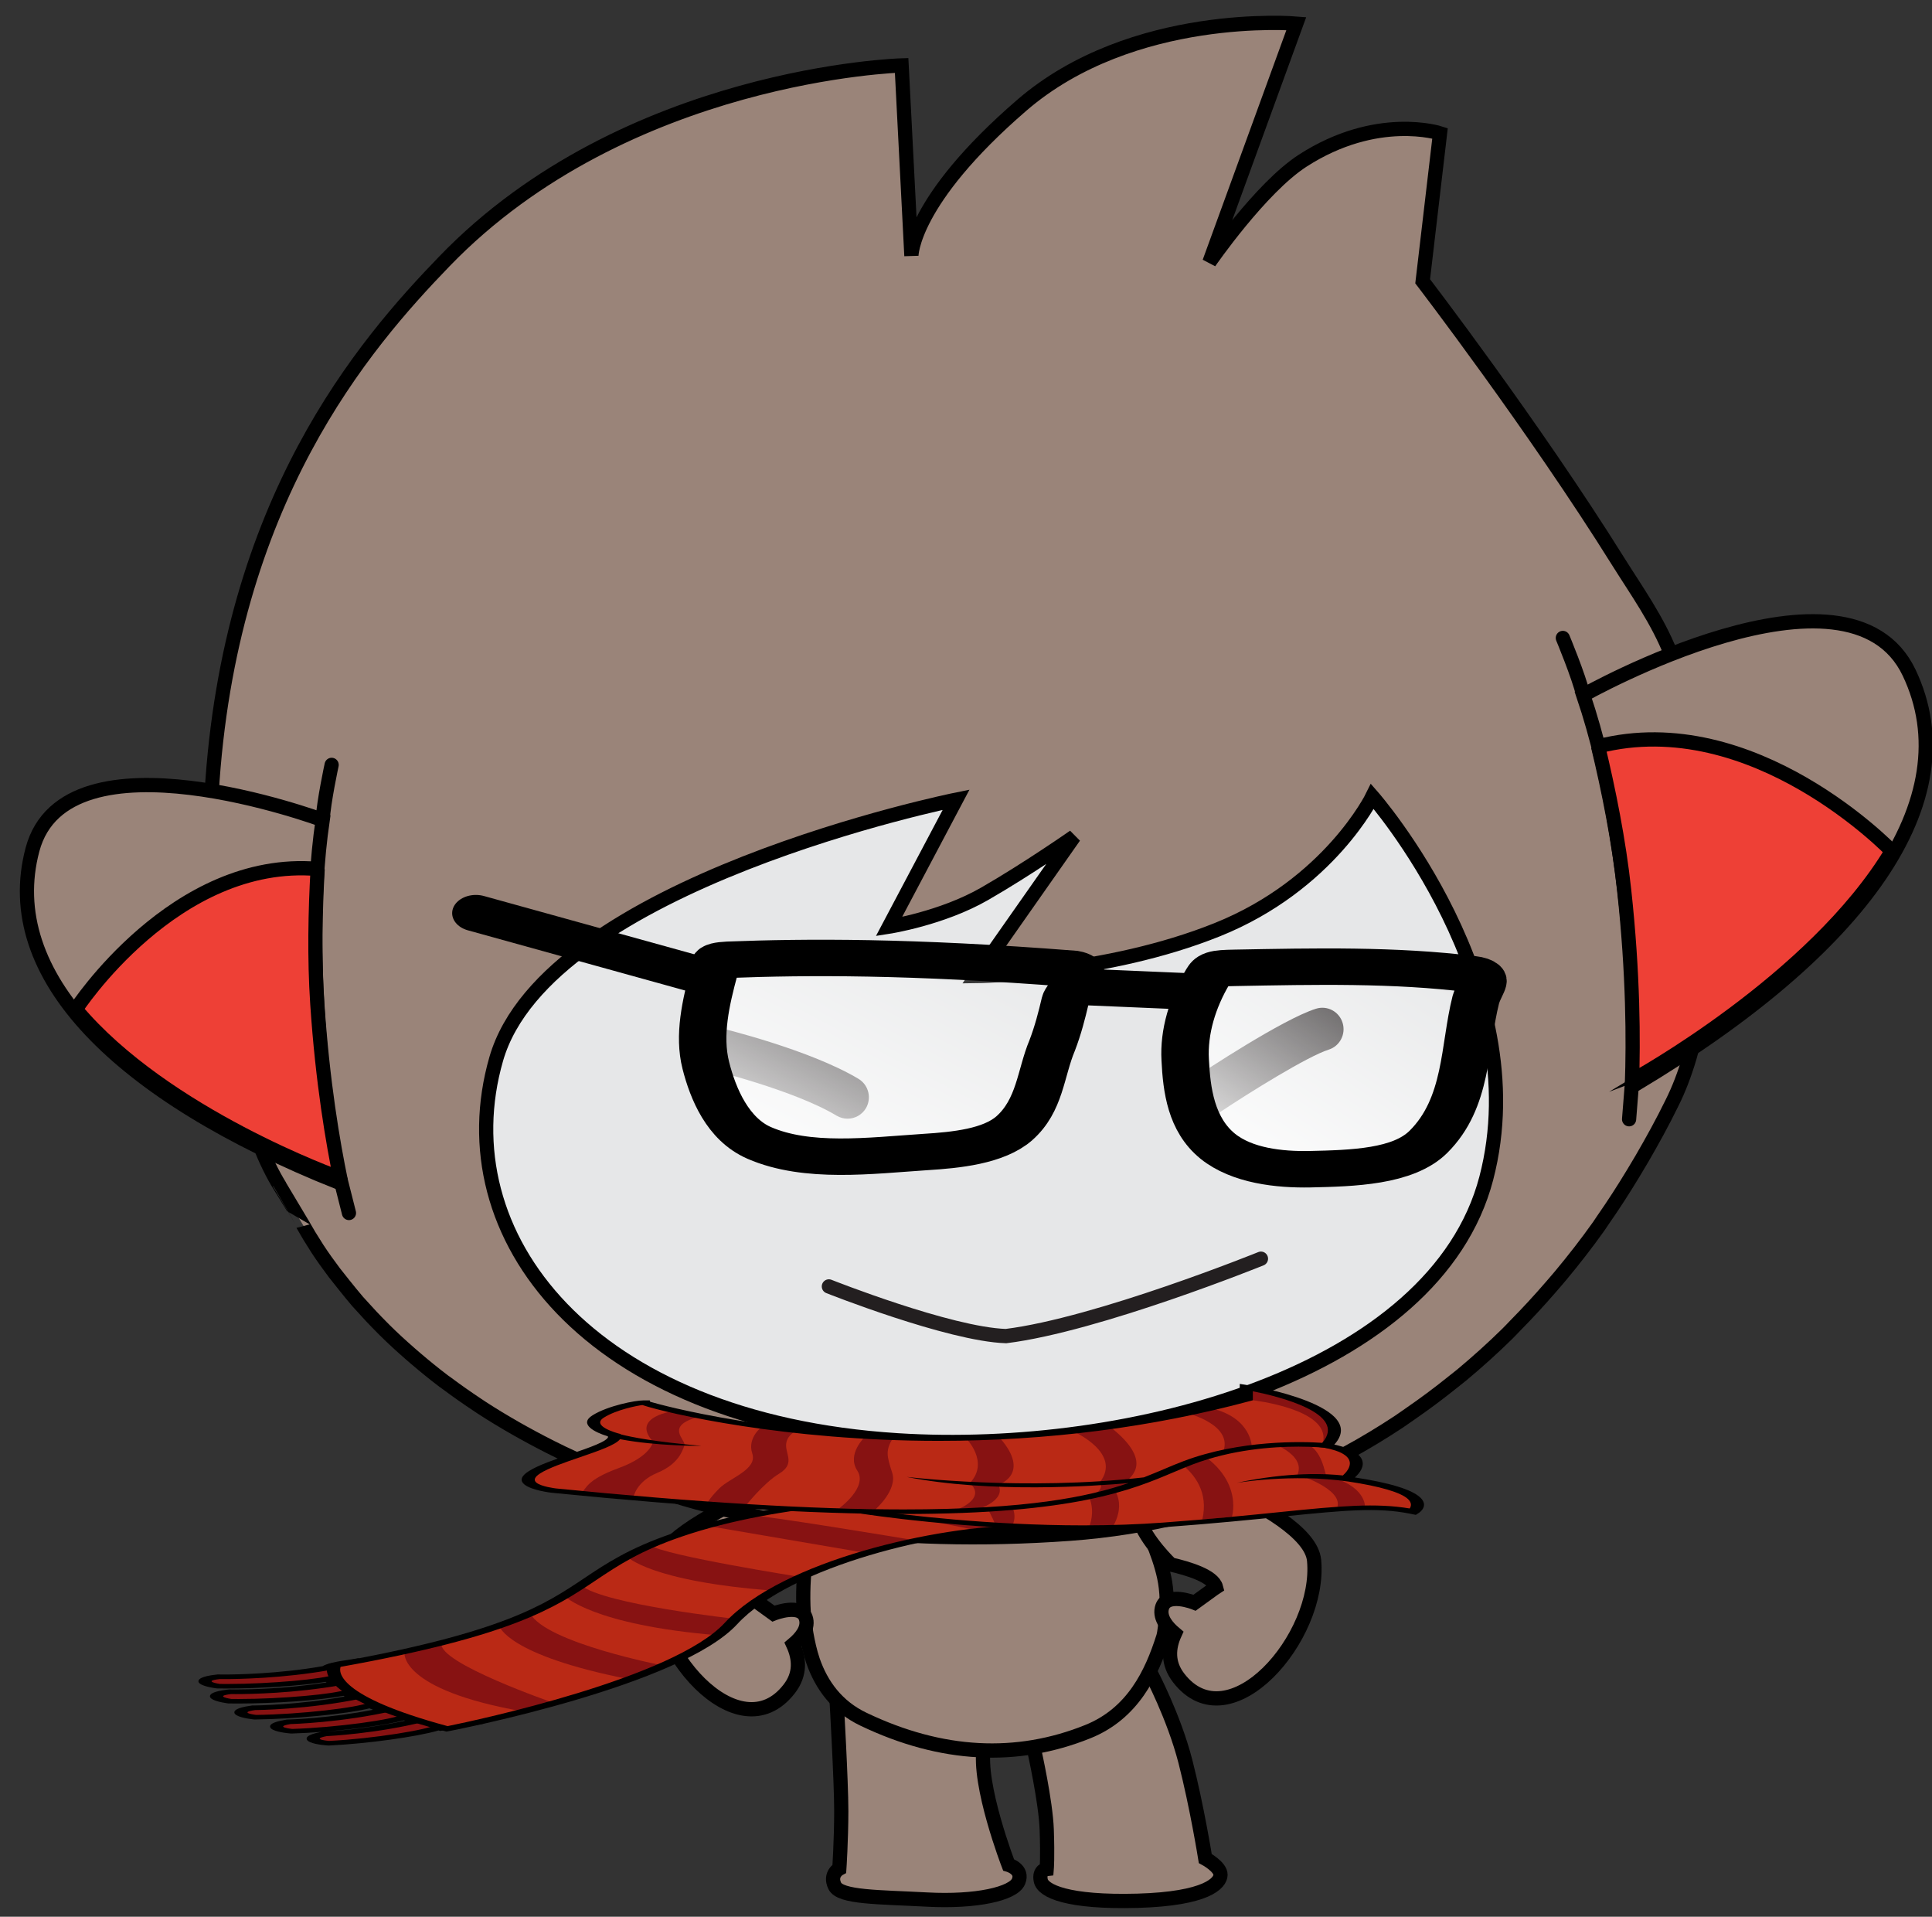<svg version="1.1" width="123" height="122" viewBox="-1 -1 123 122" xmlns="http://www.w3.org/2000/svg" xmlns:xlink="http://www.w3.org/1999/xlink">
  <rect x="-1" y="-1" width="123" height="122" fill="#333333" stroke="none"/>
  <defs>
    <linearGradient id="grad_1" y2="1">
      <stop offset="0" stop-color="#FFFFFF" stop-opacity="0"/>
      <stop offset="1" stop-color="#FFFFFF" stop-opacity="1"/>
    </linearGradient>
    <linearGradient id="grad_2" y2="1">
      <stop offset="0" stop-color="#FFFFFF" stop-opacity="0"/>
      <stop offset="1" stop-color="#FFFFFF" stop-opacity="1"/>
    </linearGradient>
  </defs>
  <!-- Exported by Scratch - http://scratch.mit.edu/ -->
  <g id="ID0.15523275081068277">
    <path id="L_Leg_1_" fill="#9A8479" stroke="#000000" d="M 62.894 115.785 C 58.589 114.144 57.920 118.415 57.920 118.415 C 57.920 118.415 58.252 124.125 58.252 126.212 C 58.248 128.299 58.115 130.241 58.115 130.241 C 58.115 130.241 57.401 130.622 57.790 131.441 C 58.178 132.264 60.870 132.223 64.296 132.405 C 67.723 132.588 70.367 132.009 70.732 131.139 C 71.097 130.280 70.032 129.974 70.032 129.974 C 70.032 129.974 67.837 124.324 68.293 121.750 C 68.900 118.320 67.200 117.426 62.894 115.785 L 62.894 115.785 L 62.894 115.785 L 62.894 115.785 L 62.894 115.785 L 62.894 115.785 L 62.894 115.785 L 62.894 115.785 L 62.894 115.785 L 62.894 115.785 L 62.894 115.785 L 62.894 115.785 L 62.894 115.785 L 62.894 115.785 L 62.894 115.785 L 62.894 115.785 L 62.894 115.785 L 62.894 115.785 Z " transform="matrix(0.904, 0, 0, 0.909, -0.1, -0.45)"/>
    <path id="R_Leg_2_" fill="#9A8479" stroke="#000000" d="M 74.011 116.548 C 70.774 118.026 71.845 121.969 71.845 121.969 C 71.845 121.969 72.655 125.560 72.721 127.510 C 72.789 129.459 72.721 130.265 72.721 130.265 C 72.721 130.265 72.145 130.331 72.301 131.073 C 72.452 131.816 74.201 132.623 79.111 132.490 C 84.022 132.351 84.954 131.240 84.960 130.673 C 84.968 130.105 83.886 129.530 83.886 129.530 C 83.886 129.530 83.302 125.898 82.488 122.741 C 81.672 119.583 80.049 116.551 80.049 116.551 C 79.217 114.823 77.249 115.068 74.011 116.548 L 74.011 116.548 L 74.011 116.548 L 74.011 116.548 L 74.011 116.548 L 74.011 116.548 L 74.011 116.548 L 74.011 116.548 L 74.011 116.548 L 74.011 116.548 L 74.011 116.548 L 74.011 116.548 L 74.011 116.548 L 74.011 116.548 L 74.011 116.548 L 74.011 116.548 L 74.011 116.548 L 74.011 116.548 Z " transform="matrix(0.904, 0, 0, 0.909, -0.1, -0.45)"/>
    <path id="Belly" fill="#9A8479" stroke="#000000" d="M 66.617 100.363 C 57.670 101.056 56.105 106.420 56.105 106.420 C 55.856 107.555 55.389 110.164 55.650 112.836 C 55.650 112.836 55.832 114.443 56.256 115.676 C 56.851 117.388 57.952 118.892 59.812 119.776 C 65.323 122.399 70.626 122.644 75.610 120.648 C 78.784 119.381 80.111 116.581 80.925 114.023 C 81.119 113.412 81.172 111.412 81.172 111.412 C 81.155 110.836 81.092 110.299 80.988 109.822 C 80.612 108.094 79.709 106.203 78.979 104.862 C 78.982 104.862 75.565 99.671 66.617 100.363 L 66.617 100.363 L 66.617 100.363 L 66.617 100.363 L 66.617 100.363 L 66.617 100.363 L 66.617 100.363 L 66.617 100.363 L 66.617 100.363 L 66.617 100.363 L 66.617 100.363 L 66.617 100.363 L 66.617 100.363 L 66.617 100.363 L 66.617 100.363 L 66.617 100.363 L 66.617 100.363 L 66.617 100.363 Z " transform="matrix(0.904, 0, 0, 0.909, -0.1, -0.45)"/>
    <path id="R_Arm" fill="#9A8479" stroke="#000000" d="M 84.577 103.286 C 87.889 104.763 91.370 106.753 91.550 108.659 C 92.058 114.069 85.570 121.464 82.015 116.889 C 81.214 115.860 81.288 114.778 81.745 113.784 C 81.227 113.352 80.673 112.718 80.823 112.026 C 81.094 110.803 83.134 111.620 83.134 111.620 L 84.495 110.640 L 84.645 110.542 C 84.440 109.751 82.700 109.226 81.463 108.944 C 81.463 108.944 74.422 102.317 84.577 103.286 L 84.577 103.286 L 84.577 103.286 L 84.577 103.286 L 84.577 103.286 L 84.577 103.286 L 84.577 103.286 L 84.577 103.286 L 84.577 103.286 L 84.577 103.286 L 84.577 103.286 L 84.577 103.286 L 84.577 103.286 L 84.577 103.286 L 84.577 103.286 L 84.577 103.286 L 84.577 103.286 L 84.577 103.286 Z " transform="matrix(0.904, 0, 0, 0.909, -0.1, -0.45)"/>
    <path id="L_Arm" fill="#9A8479" stroke="#000000" d="M 52.026 104.048 C 48.714 105.523 45.233 107.515 45.055 109.419 C 44.546 114.829 51.034 122.226 54.589 117.649 C 55.391 116.620 55.315 115.538 54.858 114.544 C 55.376 114.112 55.932 113.478 55.780 112.786 C 55.509 111.563 53.471 112.382 53.471 112.382 L 52.108 111.400 L 51.958 111.304 C 52.163 110.513 53.903 109.986 55.140 109.704 C 55.140 109.706 62.181 103.079 52.026 104.048 L 52.026 104.048 L 52.026 104.048 L 52.026 104.048 L 52.026 104.048 L 52.026 104.048 L 52.026 104.048 L 52.026 104.048 L 52.026 104.048 L 52.026 104.048 L 52.026 104.048 L 52.026 104.048 L 52.026 104.048 L 52.026 104.048 L 52.026 104.048 L 52.026 104.048 L 52.026 104.048 L 52.026 104.048 Z " transform="matrix(0.904, 0, 0, 0.909, -0.1, -0.45)"/>
    <g id="Head_1_">
      <path id="Head" fill="#9A8479" stroke="#000000" d="M 20.318 85.127 C 20.617 85.656 20.939 86.187 21.291 86.726 C 21.312 86.761 21.334 86.795 21.356 86.830 C 21.724 87.390 22.130 87.953 22.557 88.517 C 22.639 88.623 23.698 89.958 24.187 90.521 C 24.255 90.597 24.331 90.672 24.397 90.750 C 24.876 91.285 25.381 91.820 25.915 92.352 C 25.978 92.413 26.037 92.478 26.102 92.539 C 26.668 93.099 27.269 93.644 27.895 94.188 C 28.015 94.293 28.137 94.399 28.262 94.503 C 28.904 95.048 29.569 95.589 30.273 96.118 C 30.340 96.171 30.416 96.221 30.486 96.268 C 31.161 96.770 31.867 97.262 32.598 97.746 C 32.714 97.820 32.826 97.898 32.943 97.974 C 33.712 98.472 34.519 98.955 35.352 99.428 C 35.509 99.518 35.670 99.605 35.831 99.695 C 36.697 100.173 37.587 100.638 38.520 101.085 C 38.554 101.104 38.592 101.116 38.627 101.137 C 39.538 101.570 40.487 101.978 41.460 102.369 C 41.632 102.437 41.800 102.513 41.973 102.577 C 42.960 102.968 43.983 103.336 45.033 103.678 C 45.223 103.740 45.419 103.801 45.611 103.863 C 46.703 104.214 47.822 104.545 48.986 104.839 C 48.994 104.841 49.003 104.843 49.010 104.846 C 50.172 105.143 51.383 105.404 52.615 105.647 C 52.844 105.692 53.074 105.737 53.305 105.784 C 54.521 106.009 55.770 106.209 57.055 106.377 C 62.248 107.054 67.997 107.246 74.347 106.789 C 79.904 106.389 85.079 105.072 89.845 103.052 C 90.971 102.573 92.074 102.058 93.152 101.496 C 93.381 101.377 93.620 101.269 93.844 101.146 C 95.106 100.466 96.326 99.730 97.520 98.946 C 97.804 98.758 98.078 98.557 98.360 98.366 C 99.338 97.695 100.291 96.990 101.214 96.254 C 101.461 96.058 101.712 95.866 101.957 95.666 C 103.057 94.753 104.125 93.798 105.150 92.796 C 105.348 92.603 105.539 92.398 105.735 92.196 C 106.588 91.336 107.417 90.441 108.218 89.521 C 108.446 89.253 108.681 88.994 108.904 88.725 C 109.839 87.610 110.738 86.463 111.589 85.272 C 111.692 85.130 111.783 84.979 111.885 84.835 C 112.636 83.766 113.351 82.662 114.035 81.536 C 114.232 81.214 114.428 80.888 114.622 80.558 C 115.370 79.278 116.091 77.976 116.751 76.634 C 120.581 69.055 120.087 53.754 116.672 45.169 C 115.733 42.806 114.251 40.752 112.973 38.723 C 107 29.212 99.196 19.092 99.196 19.092 L 100.419 8.729 C 100.419 8.729 95.985 7.283 90.741 10.649 C 87.784 12.550 84.175 17.754 84.175 17.754 L 90.297 1.047 C 90.297 1.047 78.759 0.068 70.957 6.772 C 63.153 13.475 63.190 17.310 63.190 17.310 L 62.502 3.976 C 62.502 3.976 43.104 4.512 30.306 17.690 C 24.667 23.492 15.120 34.454 13.906 54.992 L 13.873 55.224 C 13.501 60.070 14.449 75.595 18.724 82.460 C 18.724 82.459 20.265 85.035 20.318 85.127 L 20.318 85.127 L 20.318 85.127 L 20.318 85.127 L 20.318 85.127 L 20.318 85.127 L 20.318 85.127 L 20.318 85.127 L 20.318 85.127 L 20.318 85.127 L 20.318 85.127 L 20.318 85.127 L 20.318 85.127 L 20.318 85.127 L 20.318 85.127 L 20.318 85.127 L 20.318 85.127 L 20.318 85.127 Z " transform="matrix(0.904, 0, 0, 0.909, -0.1, -0.45)"/>
      <path id="Face" fill="#E6E7E8" stroke="#000000" d="M 95.656 55.164 C 95.656 55.164 92.627 61.335 84.745 64.487 C 76.863 67.644 67.761 67.740 67.761 67.740 L 74.652 57.972 C 74.652 57.972 71.353 60.264 68.344 61.983 C 65.335 63.704 61.609 64.280 61.609 64.280 L 66.339 55.392 C 66.339 55.392 37.535 61.175 33.951 73.546 C 30.370 85.916 40.456 98.878 62.213 100.248 C 78.672 101.283 100.092 95.516 103.675 81.904 C 107.260 68.289 95.656 55.164 95.656 55.164 L 95.656 55.164 L 95.656 55.164 L 95.656 55.164 L 95.656 55.164 L 95.656 55.164 L 95.656 55.164 L 95.656 55.164 L 95.656 55.164 L 95.656 55.164 L 95.656 55.164 L 95.656 55.164 L 95.656 55.164 L 95.656 55.164 L 95.656 55.164 L 95.656 55.164 L 95.656 55.164 L 95.656 55.164 Z " transform="matrix(0.904, 0, 0, 0.909, -0.1, -0.45)"/>
      <g id="R_Ear_1_">
        <path id="Outer_Ear_1_" fill="#9A8479" stroke="#000000" stroke-linecap="round" d="M 110.506 48.067 C 110.506 48.067 129.186 37.570 133.455 46.496 C 137.726 55.421 130.087 65.881 114.147 75.345 C 114.148 75.345 114.500 59.806 110.506 48.067 L 110.506 48.067 L 110.506 48.067 L 110.506 48.067 L 110.506 48.067 L 110.506 48.067 L 110.506 48.067 L 110.506 48.067 L 110.506 48.067 L 110.506 48.067 L 110.506 48.067 L 110.506 48.067 L 110.506 48.067 L 110.506 48.067 L 110.506 48.067 L 110.506 48.067 L 110.506 48.067 L 110.506 48.067 Z M 110.506 48.067 C 110.171 46.693 109.068 44.067 109.068 44.067 M 113.734 77.765 L 113.934 75.252 " transform="matrix(0.904, 0, 0, 0.909, -0.1, -0.45)"/>
        <path id="Inner_Ear" fill="#EE4036" stroke="#000000" d="M 113.934 75.251 C 114.038 72.373 114.035 67.634 113.385 61.716 C 113.012 58.273 112.290 54.720 111.549 51.652 L 111.551 51.656 C 122.493 48.870 132.231 58.987 132.231 58.987 L 132.235 58.987 C 126.766 68.069 114.022 75 114.022 75 L 113.934 75.251 L 113.934 75.251 L 113.934 75.251 L 113.934 75.251 L 113.934 75.251 L 113.934 75.251 L 113.934 75.251 L 113.934 75.251 L 113.934 75.251 L 113.934 75.251 L 113.934 75.251 L 113.934 75.251 L 113.934 75.251 L 113.934 75.251 L 113.934 75.251 L 113.934 75.251 L 113.934 75.251 L 113.934 75.251 Z " transform="matrix(0.904, 0, 0, 0.909, -0.1, -0.45)"/>
      </g>
      <g id="L_Ear">
        <path id="Outer_Ear_2_" fill="#9A8479" stroke="#000000" stroke-linecap="round" d="M 22.833 82.191 C 7.317 76.015 -1.055 67.663 1.291 58.889 C 3.637 50.115 21.728 56.813 21.728 56.813 C 20.069 68.104 22.833 82.191 22.833 82.191 L 22.833 82.191 L 22.833 82.191 L 22.833 82.191 L 22.833 82.191 L 22.833 82.191 L 22.833 82.191 L 22.833 82.191 L 22.833 82.191 L 22.833 82.191 L 22.833 82.191 L 22.833 82.191 L 22.833 82.191 L 22.833 82.191 L 22.833 82.191 L 22.833 82.191 L 22.833 82.191 L 22.833 82.191 Z M 22.360 52.954 C 22.360 52.954 21.804 55.511 21.728 56.813 M 23.006 82.071 L 23.580 84.329 " transform="matrix(0.904, 0, 0, 0.909, -0.1, -0.45)"/>
        <path id="Inner_Ear_1_" fill="#EE4036" stroke="#000000" d="M 22.890 81.857 C 22.890 81.857 10.584 77.497 4.338 70.069 L 4.341 70.068 C 4.341 70.068 11.309 59.375 21.375 60.239 L 21.376 60.236 C 21.209 63.140 21.135 66.483 21.351 69.673 C 21.716 75.157 22.461 79.469 23.006 82.071 L 22.890 81.857 L 22.890 81.857 L 22.890 81.857 L 22.890 81.857 L 22.890 81.857 L 22.890 81.857 L 22.890 81.857 L 22.890 81.857 L 22.890 81.857 L 22.890 81.857 L 22.890 81.857 L 22.890 81.857 L 22.890 81.857 L 22.890 81.857 L 22.890 81.857 L 22.890 81.857 L 22.890 81.857 L 22.890 81.857 Z " transform="matrix(0.904, 0, 0, 0.909, -0.1, -0.45)"/>
      </g>
      <path id="L_Eye_1_" fill="#231F20" d="M 58.692 77.727 C 58.429 77.727 58.168 77.659 57.923 77.516 C 54.888 75.704 48.936 74.270 48.876 74.254 C 48.069 74.065 47.573 73.252 47.766 72.447 C 47.956 71.638 48.766 71.144 49.573 71.336 C 49.836 71.398 56.033 72.891 59.465 74.938 C 60.176 75.364 60.407 76.284 59.985 76.997 C 59.703 77.465 59.205 77.727 58.692 77.727 L 58.692 77.727 L 58.692 77.727 L 58.692 77.727 L 58.692 77.727 L 58.692 77.727 L 58.692 77.727 L 58.692 77.727 L 58.692 77.727 L 58.692 77.727 L 58.692 77.727 L 58.692 77.727 L 58.692 77.727 L 58.692 77.727 L 58.692 77.727 L 58.692 77.727 L 58.692 77.727 L 58.692 77.727 L 58.692 77.727 Z " transform="matrix(0.904, 0, 0, 0.909, -0.1, -0.45)"/>
      <path id="R_Eye_1_" fill="#231F20" d="M 83.966 77.602 C 83.480 77.602 83.003 77.366 82.714 76.930 C 82.257 76.241 82.444 75.311 83.134 74.852 C 83.761 74.436 89.325 70.768 91.675 70.030 C 92.470 69.776 93.308 70.219 93.556 71.010 C 93.804 71.801 93.367 72.645 92.576 72.893 C 91.111 73.352 87.023 75.872 84.797 77.352 C 84.539 77.521 84.251 77.602 83.966 77.602 L 83.966 77.602 L 83.966 77.602 L 83.966 77.602 L 83.966 77.602 L 83.966 77.602 L 83.966 77.602 L 83.966 77.602 L 83.966 77.602 L 83.966 77.602 L 83.966 77.602 L 83.966 77.602 L 83.966 77.602 L 83.966 77.602 L 83.966 77.602 L 83.966 77.602 L 83.966 77.602 L 83.966 77.602 L 83.966 77.602 Z " transform="matrix(0.904, 0, 0, 0.909, -0.1, -0.45)"/>
      <path id="Mouth_1_" fill="none" stroke="#231F20" stroke-linecap="round" d="M 57.378 89.473 C 57.378 89.473 65.848 92.819 69.850 92.950 C 76.332 92.150 87.808 87.531 87.808 87.531 " transform="matrix(0.904, 0, 0, 0.909, -0.1, -0.45)"/>
    </g>
  </g>
  <g id="ID0.09714182931929827" transform="matrix(1.302, 0, 0, 1, 28, 55)">
    <path id="ID0.6471739099361002" fill="url(#grad_1)" stroke="#000000" stroke-width="2" stroke-linecap="round" d="M 374.900 54.700 C 375.736 54.720 375.844 54.757 376.050 55.200 C 376.690 56.608 377.067 58.206 377 59.750 C 376.938 61.394 376.756 63.298 375.625 64.492 C 374.600 65.564 373.027 65.781 371.750 65.750 C 369.933 65.697 367.814 65.623 366.750 64.250 C 365.086 62.101 365.253 59.040 364.750 56.450 C 364.586 55.726 364.084 55.176 364.900 55.050 C 368.194 54.519 371.548 54.620 374.900 54.700 Z " transform="matrix(-1.16, 0, 0, 1.16, 473, -57.85)"/>
    <path id="ID0.6471739099361002" fill="url(#grad_2)" stroke="#000000" stroke-width="2" stroke-linecap="round" d="M 364.250 54.800 C 371.150 54.098 375.505 54.137 378.800 54.300 C 379.594 54.354 379.292 54.509 379.400 54.950 C 379.747 56.627 380.074 58.438 379.750 60.100 C 379.444 61.672 378.821 63.601 377.500 64.350 C 375.473 65.497 372.828 65.051 370.500 64.850 C 369.204 64.745 367.624 64.542 366.750 63.550 C 365.658 62.293 365.643 60.523 365.150 59 C 364.904 58.162 364.748 57.371 364.600 56.550 C 364.496 55.965 363.406 55.002 364.250 54.800 Z " transform="matrix(-1.16, 0, 0, 1.16, 452.75, -57.9)"/>
    <path id="ID0.46460056817159057" fill="none" stroke="#000000" stroke-width="2" stroke-linecap="round" d="M 376.750 56 L 381.250 55.750 " transform="matrix(-1.16, 0, 0, 1.16, 473, -57.85)"/>
    <path id="ID0.9668608279898763" fill="none" stroke="#000000" stroke-width="2" stroke-linecap="round" d="M 397.750 55 L 406.900 51.700 " transform="matrix(-1.16, 0, 0, 1.16, 473, -57.85)"/>
  </g>
  <g id="Scarf" transform="matrix(0.884, 0, 0, 0.308, 11, 87)">
    <g id="Bottom">
      <g id="Fringe">
        <path id="ID0.7067680577747524" fill="#871212" d="M 10.300 70.262 C 10.181 70.235 9.792 70.123 9.748 69.817 C 9.705 69.512 10.029 69.333 10.135 69.274 C 10.238 69.243 11.943 69.004 13.670 67.829 C 13.504 67.690 13.347 67.554 13.197 67.419 C 12.475 68.099 10.505 68.812 8.967 68.950 C 8.759 68.909 8.377 68.776 8.349 68.470 C 8.323 68.163 8.657 68 8.767 67.946 C 8.871 67.921 10.618 67.774 12.424 66.665 C 12.246 66.476 12.081 66.288 11.931 66.106 C 11.276 66.715 9.176 67.362 7.575 67.417 C 7.370 67.364 6.995 67.212 6.985 66.903 C 6.975 66.594 7.318 66.452 7.430 66.405 C 7.538 66.385 9.382 66.337 11.301 65.247 C 11.190 65.075 11.087 64.901 10.992 64.727 C 10.295 65.225 8.425 65.672 6.897 65.672 C 6.798 65.672 6.700 65.670 6.605 65.666 C 6.405 65.598 6.043 65.416 6.056 65.107 C 6.069 64.800 6.421 64.683 6.536 64.644 L 6.794 64.634 C 7.254 64.634 8.857 64.570 10.560 63.745 C 10.486 63.528 10.433 63.333 10.396 63.165 C 9.582 63.640 7.873 64.024 6.458 64.024 C 6.359 64.024 6.262 64.022 6.166 64.018 C 5.966 63.950 5.603 63.768 5.616 63.459 C 5.629 63.152 5.981 63.035 6.097 62.996 L 6.352 62.988 C 6.824 62.988 8.499 62.918 10.251 62.033 L 10.297 62.010 C 10.401 61.737 10.784 61.539 10.952 61.463 L 11.268 61.322 L 11.303 61.666 C 11.644 65.010 15.432 67.793 15.470 67.822 L 15.812 68.070 L 14.632 68.627 L 14.519 68.531 C 13.838 69.228 11.915 70.043 10.391 70.261 L 10.345 70.269 L 10.300 70.262 Z " transform="matrix(1.886, 0, 0, 1.886, -9.4, -58)"/>
        <path id="ID0.8515774309635162" d="M 11.054 61.694 C 11.410 65.192 15.323 68.026 15.323 68.026 L 14.671 68.335 L 14.485 68.177 C 14.478 68.191 14.477 68.198 14.469 68.214 C 14.151 68.792 12.038 69.775 10.356 70.019 C 10.356 70.019 9.614 69.851 10.258 69.494 C 10.258 69.494 12.193 69.240 14.085 67.844 C 13.752 67.578 13.452 67.319 13.180 67.063 C 13.169 67.084 13.165 67.100 13.150 67.124 C 12.802 67.685 10.639 68.552 8.946 68.704 C 8.946 68.704 8.215 68.495 8.877 68.173 C 8.877 68.173 10.841 68.025 12.816 66.712 C 12.471 66.362 12.172 66.023 11.924 65.698 C 11.905 65.735 11.887 65.774 11.853 65.823 C 11.474 66.364 9.267 67.110 7.567 67.169 C 7.567 67.169 6.849 66.921 7.527 66.638 C 7.527 66.638 9.554 66.601 11.630 65.347 C 11.630 65.347 11.645 65.347 11.666 65.345 C 11.406 64.972 11.208 64.622 11.055 64.300 C 11.035 64.331 11.020 64.362 10.989 64.400 C 10.593 64.880 8.554 65.425 6.897 65.425 C 6.802 65.425 6.708 65.423 6.615 65.419 C 6.615 65.419 5.917 65.118 6.615 64.884 C 6.615 64.884 6.678 64.888 6.794 64.888 C 7.334 64.888 9.021 64.808 10.804 63.908 C 10.804 63.908 10.806 63.908 10.810 63.908 C 10.822 63.908 10.851 63.910 10.886 63.914 C 10.689 63.412 10.605 63.002 10.574 62.717 C 10.564 62.731 10.561 62.738 10.550 62.754 C 10.154 63.234 8.115 63.779 6.458 63.779 C 6.363 63.779 6.269 63.777 6.176 63.773 C 6.176 63.773 5.478 63.472 6.176 63.240 C 6.176 63.240 6.238 63.244 6.352 63.244 C 6.890 63.244 8.579 63.164 10.364 62.262 C 10.364 62.262 10.364 62.262 10.365 62.262 C 10.376 62.262 10.472 62.264 10.559 62.293 C 10.560 62.273 10.561 62.262 10.561 62.262 C 10.343 62.014 11.054 61.694 11.054 61.694 M 11.481 60.954 L 10.849 61.239 C 10.627 61.339 10.271 61.534 10.107 61.829 C 8.415 62.675 6.805 62.741 6.350 62.741 C 6.260 62.741 6.208 62.737 6.202 62.737 L 6.107 62.733 L 6.016 62.762 C 5.494 62.936 5.373 63.233 5.364 63.451 C 5.344 63.920 5.827 64.164 5.976 64.228 L 6.061 64.265 L 6.154 64.269 C 6.253 64.273 6.354 64.275 6.456 64.275 C 7.693 64.275 9.279 63.982 10.232 63.545 C 10.238 63.566 10.245 63.590 10.252 63.613 C 8.672 64.326 7.221 64.384 6.792 64.384 C 6.701 64.384 6.648 64.382 6.641 64.382 L 6.546 64.376 L 6.455 64.405 C 5.934 64.581 5.813 64.878 5.804 65.096 C 5.784 65.565 6.267 65.809 6.416 65.873 L 6.501 65.910 L 6.594 65.914 C 6.693 65.918 6.794 65.920 6.896 65.920 C 8.238 65.920 9.992 65.576 10.901 65.074 C 10.917 65.099 10.932 65.127 10.948 65.152 C 9.175 66.086 7.533 66.132 7.516 66.132 L 7.421 66.134 L 7.333 66.171 C 6.826 66.382 6.728 66.689 6.735 66.907 C 6.750 67.374 7.250 67.583 7.402 67.636 L 7.490 67.670 L 7.583 67.666 C 8.988 67.617 10.992 67.084 11.895 66.451 C 11.939 66.502 11.984 66.553 12.030 66.605 C 10.379 67.539 8.854 67.669 8.837 67.671 L 8.743 67.680 L 8.657 67.721 C 8.162 67.961 8.082 68.272 8.101 68.491 C 8.143 68.958 8.653 69.137 8.809 69.182 L 8.898 69.207 L 8.990 69.200 C 9.323 69.169 9.688 69.110 10.064 69.028 L 10.015 69.055 C 9.534 69.323 9.470 69.637 9.501 69.852 C 9.567 70.317 10.087 70.469 10.245 70.504 L 10.335 70.525 L 10.426 70.511 C 11.792 70.314 13.681 69.587 14.533 68.872 L 14.592 68.923 L 14.884 68.784 L 15.536 68.477 L 16.300 68.116 L 15.616 67.620 C 15.579 67.593 11.880 64.872 11.551 61.641 L 11.481 60.954 L 11.481 60.954 Z M 10.221 68.993 C 11.366 68.723 12.573 68.255 13.209 67.763 C 13.224 67.777 13.239 67.790 13.255 67.802 C 11.793 68.717 10.431 68.959 10.221 68.993 L 10.221 68.993 Z " transform="matrix(1.886, 0, 0, 1.886, -9.4, -58)"/>
      </g>
      <path id="ID0.4368065632879734" fill="#BA2915" d="M 34.378 43.363 C 34.378 43.363 28.274 42.905 23.649 47.446 C 19.024 51.989 20.774 56.530 10.566 61.739 C 10.566 61.739 9.774 64.823 14.858 68.698 C 14.858 68.698 23.540 63.864 25.699 57.155 C 27.858 50.448 33.736 46.672 36.858 46.650 L 40.261 46.154 L 34.378 43.363 Z " transform="matrix(1.886, 0, 0, 1.886, -9.4, -58)"/>
      <g id="Stripes_2_">
        <path id="ID0.9594653621315956" fill="#871212" d="M 13.230 60.292 C 13.230 60.292 12.991 64.405 17.790 66.804 L 18.941 65.865 C 18.941 65.865 14.483 61.449 14.649 59.324 L 13.230 60.292 Z " transform="matrix(1.886, 0, 0, 1.886, -9.4, -58)"/>
        <path id="ID0.4252018965780735" fill="#871212" d="M 16.857 57.448 C 16.857 57.448 17.149 60.614 21.774 63.239 L 23.149 61.780 C 23.149 61.780 18.639 59.298 18.032 56.048 L 16.857 57.448 Z " transform="matrix(1.886, 0, 0, 1.886, -9.4, -58)"/>
        <path id="ID0.09512140555307269" fill="#871212" d="M 19.334 54.118 C 19.334 54.118 20.398 57.323 25.232 58.448 L 25.899 56.655 C 25.899 56.655 20.837 55.067 19.972 52.966 L 19.334 54.118 Z " transform="matrix(1.886, 0, 0, 1.886, -9.4, -58)"/>
        <path id="ID0.781469791661948" fill="#871212" d="M 21.727 49.808 C 21.727 49.808 22.587 52.544 27.348 53.558 L 28.400 52.074 C 28.400 52.074 23.168 49.718 22.617 48.582 L 21.727 49.808 Z " transform="matrix(1.886, 0, 0, 1.886, -9.4, -58)"/>
        <path id="ID0.6844138544984162" fill="#871212" d="M 24.787 46.448 L 30.816 49.405 L 32.492 47.926 C 32.492 47.926 26.804 45.206 26.456 45.326 C 26.108 45.446 24.787 46.448 24.787 46.448 Z " transform="matrix(1.886, 0, 0, 1.886, -9.4, -58)"/>
        <path id="ID0.42429394368082285" fill="#871212" d="M 30.105 44.080 L 35.072 46.929 L 37.417 46.565 L 32.466 43.378 L 30.105 44.080 " transform="matrix(1.886, 0, 0, 1.886, -9.4, -58)"/>
      </g>
      <path id="ID0.09295754041522741" d="M 14.836 68.995 L 14.706 68.897 C 9.550 64.965 10.289 61.809 10.324 61.676 L 10.352 61.567 L 10.452 61.516 C 16.971 58.190 18.560 55.139 20.096 52.190 C 20.937 50.575 21.806 48.904 23.474 47.268 C 27.413 43.400 32.448 43.100 33.897 43.100 C 34.218 43.100 34.397 43.114 34.397 43.114 L 41.114 46.283 L 36.894 46.898 C 33.680 46.922 27.986 50.864 25.936 57.231 C 23.771 63.956 15.337 68.717 14.979 68.917 L 14.836 68.995 L 14.836 68.995 Z M 10.792 61.903 C 10.725 62.456 10.658 65.126 14.878 68.397 C 16.005 67.737 23.507 63.149 25.461 57.079 C 27.663 50.239 33.596 46.423 36.856 46.400 L 39.409 46.026 L 34.292 43.598 C 34.283 43.608 34.130 43.600 33.897 43.599 C 32.496 43.599 27.627 43.890 23.825 47.623 C 22.214 49.205 21.401 50.767 20.540 52.419 C 18.976 55.422 17.359 58.526 10.792 61.903 L 10.792 61.903 Z " transform="matrix(1.886, 0, 0, 1.886, -9.4, -58)"/>
    </g>
    <g id="Middle">
      <path id="Base_Fill_1_" fill="#BA2915" d="M 30.816 44.903 C 30.816 44.903 36.609 47.529 42.243 46.341 C 47.878 45.153 49.690 43.714 51.753 44.903 C 51.753 44.903 52.878 42.779 49.191 41.279 C 49.191 41.279 50.441 38.717 48.441 37.654 C 48.440 37.654 40.752 34.590 30.816 44.903 Z " transform="matrix(1.886, 0, 0, 1.886, -9.4, -58)"/>
      <g id="Stripes_1_">
        <path id="Stripe_10_" fill="#871212" d="M 38.454 39.056 C 38.454 39.056 41.393 41.145 40.261 46.650 L 39.361 46.650 C 39.361 46.650 40.187 41.979 37.630 39.529 L 38.454 39.056 Z " transform="matrix(1.886, 0, 0, 1.886, -9.4, -58)"/>
        <path id="Stripe_9_" fill="#871212" d="M 41.627 37.779 C 41.627 37.779 44.178 39.821 43.699 45.753 L 44.828 45.463 C 44.828 45.463 45.377 40.591 42.939 37.435 L 41.627 37.779 Z " transform="matrix(1.886, 0, 0, 1.886, -9.4, -58)"/>
        <path id="Stripe_8_" fill="#871212" d="M 35.066 41.092 C 35.066 41.092 36.941 43.467 36.441 46.451 L 35.796 46.350 C 35.796 46.350 35.284 42.277 34.378 41.669 L 35.066 41.092 Z " transform="matrix(1.886, 0, 0, 1.886, -9.4, -58)"/>
        <path id="Stripe_7_" fill="#871212" d="M 48.440 40.967 C 48.372 40.797 48.290 38.092 47.647 37.436 L 46.221 37.229 C 46.221 37.229 47.666 38.546 47.334 40.835 C 47.334 40.835 49.057 42.361 48.857 44.367 L 49.908 44.367 C 49.909 44.367 49.971 42.029 48.440 40.967 Z " transform="matrix(1.886, 0, 0, 1.886, -9.4, -58)"/>
      </g>
      <path id="Outline_5_" d="M 52.026 43.361 C 51.706 42.479 50.864 41.735 49.522 41.148 C 49.936 40.116 50.172 38.291 48.534 37.422 C 48.487 37.404 47.399 36.979 45.518 36.979 C 42.135 36.979 36.809 38.324 30.636 44.730 L 30.390 44.985 L 30.713 45.131 C 30.752 45.149 34.668 46.900 39.147 46.900 C 40.249 46.900 41.307 46.795 42.295 46.587 C 44.199 46.185 45.674 45.754 46.859 45.407 C 49.158 44.734 50.402 44.415 51.627 45.120 L 51.852 45.249 L 51.973 45.020 C 51.989 44.990 52.358 44.276 52.026 43.361 Z M 51.616 44.548 C 50.333 43.932 48.999 44.259 46.720 44.926 C 45.544 45.270 44.079 45.699 42.193 46.096 C 41.240 46.297 40.214 46.399 39.148 46.399 C 35.523 46.399 32.274 45.223 31.252 44.814 C 37.193 38.760 42.281 37.478 45.519 37.478 C 47.279 37.478 48.320 37.874 48.324 37.874 C 49.775 38.645 49.304 40.312 49.066 40.932 C 48.462 40.738 47.013 40.509 45.004 41.747 C 45.004 41.747 47.102 40.697 49.285 41.600 C 50.488 42.124 51.279 42.782 51.553 43.520 C 51.711 43.952 51.672 44.321 51.616 44.548 Z " transform="matrix(1.886, 0, 0, 1.886, -9.4, -58)"/>
    </g>
    <g id="Top">
      <path id="Base_Fill" fill="#BA2915" d="M 21.253 36.529 C 21.253 36.529 20.003 35.591 20.628 34.467 C 21.253 33.343 22.378 32.860 22.378 32.976 C 22.378 33.092 33.190 41.987 45.377 32.571 L 45.377 31.290 C 45.377 31.290 49.939 33.405 48.439 37.655 C 48.439 37.655 45.703 36.780 43.166 39.530 C 40.627 42.280 38.377 48.155 18.940 42.592 C 18.940 42.592 17.378 42.092 18.190 40.592 C 19.002 39.092 21.441 37.654 21.253 36.529 Z " transform="matrix(1.886, 0, 0, 1.886, -9.4, -58)"/>
      <g id="Stripes">
        <path id="Stripe_1_" fill="#871212" d="M 23.552 33.851 C 23.552 33.851 21.847 34.459 22.722 37.229 C 22.722 37.229 22.660 38.811 21.410 40.124 C 20.160 41.437 20.191 42.374 19.972 42.874 L 21.972 43.351 C 21.972 43.351 22.066 41.624 22.878 40.656 C 23.690 39.688 23.839 38.285 23.921 37.658 C 24.003 37.031 23.128 35.531 24.472 34.500 L 23.552 33.851 Z " transform="matrix(1.886, 0, 0, 1.886, -9.4, -58)"/>
        <path id="Stripe" fill="#871212" d="M 26.908 35.660 C 26.926 35.400 26.304 36.746 26.512 38.513 C 26.720 40.280 25.658 41.183 25.251 42.356 C 24.844 43.529 24.787 44.034 24.787 44.034 L 26.244 44.313 C 26.244 44.313 26.937 41.779 27.537 40.737 C 28.137 39.695 27.804 38.677 27.804 37.645 C 27.804 36.613 28.127 36.157 28.127 36.157 L 26.908 35.660 Z " transform="matrix(1.886, 0, 0, 1.886, -9.4, -58)"/>
        <path id="Stripe_2_" fill="#871212" d="M 30.816 36.659 C 30.816 36.738 30.108 38.571 30.524 40.404 C 30.940 42.237 29.826 44.538 29.826 44.538 L 31.222 44.630 C 31.222 44.630 32.065 42.510 31.857 40.645 C 31.649 38.780 31.590 38.199 31.890 36.802 L 30.816 36.659 Z " transform="matrix(1.886, 0, 0, 1.886, -9.4, -58)"/>
        <path id="Stripe_3_" fill="#871212" d="M 34.660 36.811 C 34.660 36.811 35.598 39.436 34.816 41.780 C 34.816 41.780 35.503 43.169 34.378 44.631 L 35.127 44.631 C 35.127 44.631 36.222 43.694 35.910 41.941 C 35.910 41.941 37.183 40.810 35.966 36.812 L 34.660 36.812 Z " transform="matrix(1.886, 0, 0, 1.886, -9.4, -58)"/>
        <path id="Stripe_4_" fill="#871212" d="M 38.770 36.102 C 38.770 36.102 40.668 38.488 39.774 41.717 C 39.774 41.717 40.003 42.196 39.565 43.050 L 40.649 42.321 C 40.649 42.321 40.903 41.753 40.837 41.550 C 40.771 41.347 41.997 39.726 40.189 35.628 L 38.770 36.102 Z " transform="matrix(1.886, 0, 0, 1.886, -9.4, -58)"/>
        <path id="Stripe_5_" fill="#871212" d="M 43.149 34.133 C 43.149 34.133 44.920 35.404 44.483 38.425 L 45.587 37.800 C 45.587 37.800 45.587 34.654 44.066 33.592 L 43.149 34.133 Z " transform="matrix(1.886, 0, 0, 1.886, -9.4, -58)"/>
        <path id="Stripe_6_" fill="#871212" d="M 45.627 32.693 C 45.627 32.693 48.559 33.615 48.313 37.229 L 48.327 37.615 C 48.327 37.615 50.399 34.238 45.378 31.384 L 45.627 32.693 Z " transform="matrix(1.886, 0, 0, 1.886, -9.4, -58)"/>
      </g>
      <path id="Outline_4_" d="M 45.483 31.062 L 45.128 30.897 L 45.128 32.446 C 41.491 35.228 37.625 36.639 33.633 36.639 C 27.378 36.639 23.080 33.245 22.615 32.856 L 22.598 32.707 L 22.348 32.707 C 22.050 32.707 21 33.281 20.410 34.344 C 19.874 35.308 20.503 36.213 20.991 36.635 L 20.983 36.657 C 20.992 36.664 21.002 36.668 21.011 36.675 C 20.993 37.189 20.285 37.887 19.596 38.564 C 18.975 39.175 18.333 39.806 17.971 40.473 C 17.689 40.994 17.632 41.472 17.801 41.894 C 18.073 42.570 18.832 42.820 18.872 42.832 C 24.254 44.372 28.768 45.153 32.290 45.153 C 38.838 45.153 41.020 42.500 42.612 40.563 C 42.866 40.255 43.106 39.962 43.350 39.699 C 44.819 38.107 46.348 37.772 47.371 37.772 C 47.973 37.772 48.361 37.892 48.365 37.893 L 48.595 37.966 L 48.675 37.738 C 50.233 33.324 45.530 31.085 45.483 31.062 Z M 48.276 37.357 C 47.512 37.203 45.133 37.029 42.983 39.359 C 42.733 39.629 42.487 39.929 42.227 40.245 C 41.987 40.536 41.737 40.837 41.467 41.140 C 36.903 42.646 32.409 41.091 32.409 41.091 C 35.583 42.897 39.576 42.100 40.875 41.767 C 39.334 43.281 37.020 44.653 32.290 44.653 C 28.815 44.653 24.347 43.879 19.018 42.354 C 19.012 42.352 18.446 42.162 18.264 41.704 C 18.154 41.428 18.203 41.094 18.410 40.711 C 18.736 40.110 19.351 39.505 19.946 38.921 C 20.639 38.239 21.294 37.588 21.463 36.956 C 22.879 37.734 24.566 37.685 24.566 37.685 C 22.800 37.244 21.907 36.736 21.490 36.428 L 21.484 36.389 L 21.404 36.329 C 21.360 36.296 20.337 35.506 20.847 34.588 C 21.329 33.719 22.119 33.283 22.318 33.216 C 23.279 34.134 27.791 37.139 33.632 37.139 C 37.771 37.139 41.775 35.668 45.531 32.767 L 45.627 32.692 L 45.627 31.704 C 46.624 32.278 49.266 34.146 48.276 37.357 Z " transform="matrix(1.886, 0, 0, 1.886, -9.4, -58)"/>
    </g>
  </g>
</svg>